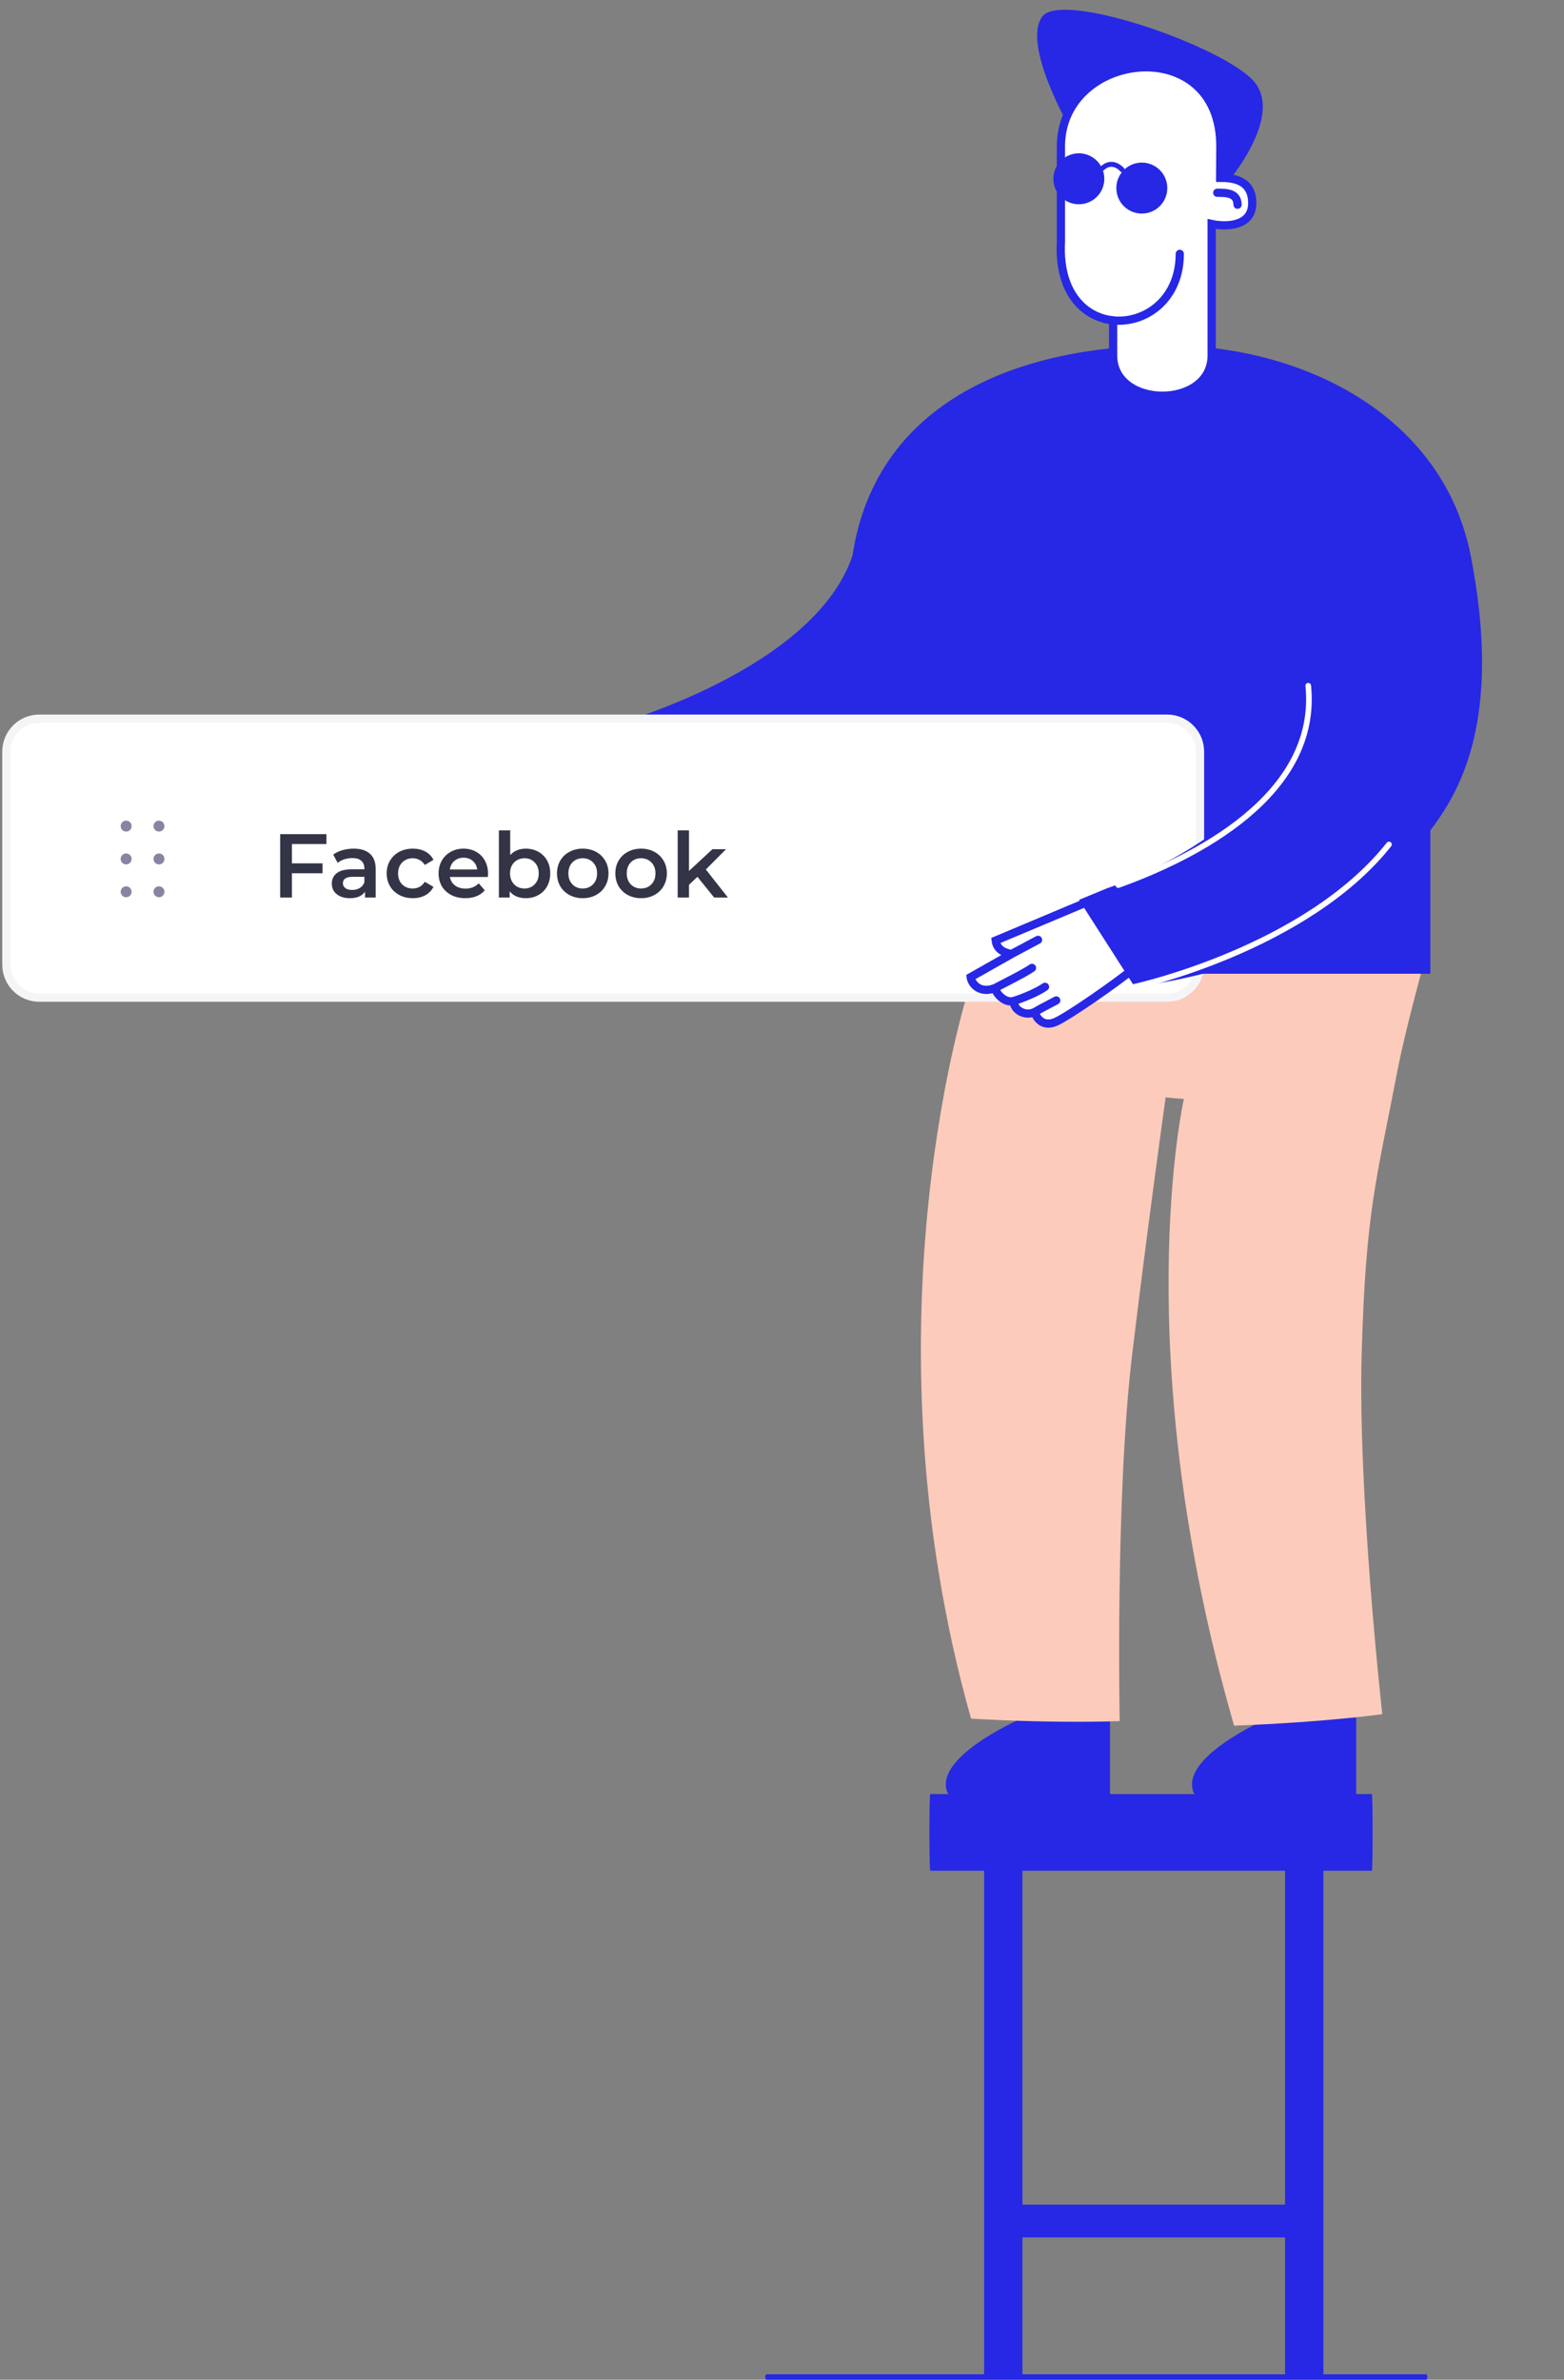 <svg width="190" height="289" viewBox="0 0 190 289" fill="none" xmlns="http://www.w3.org/2000/svg">
<rect x="0" y="0" width="190" height="289" fill="#808080" stroke="none"/>
<path fill-rule="evenodd" clip-rule="evenodd" d="M76.261 90.6L69.457 93.892L65.387 95.802L66.717 98.507L62.645 101.002L68.751 110.464L84.259 101.188L76.261 90.6Z" fill="white"/>
<path fill-rule="evenodd" clip-rule="evenodd" d="M63.014 101.087L68.835 110.108L83.874 101.113L76.183 90.93L69.574 94.13L65.743 95.927L66.954 98.391C67.015 98.512 66.972 98.659 66.856 98.73L63.014 101.087ZM68.753 110.727C68.666 110.727 68.581 110.684 68.532 110.606L62.426 101.145L62.39 100.944L62.509 100.779L66.376 98.407L65.152 95.918L65.141 95.716L65.277 95.565L69.347 93.655L76.149 90.363C76.26 90.308 76.397 90.341 76.473 90.441L84.47 101.03L84.519 101.238L84.395 101.414L68.888 110.69L68.753 110.727Z" fill="#2727E6"/>
<path fill-rule="evenodd" clip-rule="evenodd" d="M63.95 103.141C63.856 103.141 63.765 103.092 63.715 103.005C63.643 102.875 63.689 102.713 63.818 102.64L68.87 99.794C68.997 99.724 69.162 99.766 69.235 99.896C69.308 100.025 69.262 100.188 69.132 100.261L64.08 103.107L63.95 103.141Z" fill="#2727E6"/>
<path fill-rule="evenodd" clip-rule="evenodd" d="M65.746 105.59C65.653 105.59 65.561 105.542 65.512 105.454C65.439 105.325 65.485 105.162 65.614 105.089L70.667 102.243C70.794 102.172 70.959 102.215 71.031 102.345C71.104 102.474 71.059 102.637 70.929 102.71L65.877 105.556L65.746 105.59Z" fill="#2727E6"/>
<path fill-rule="evenodd" clip-rule="evenodd" d="M67.346 108.148C67.253 108.148 67.162 108.1 67.112 108.011C67.039 107.883 67.085 107.72 67.215 107.647L72.267 104.801C72.394 104.731 72.559 104.773 72.632 104.903C72.704 105.032 72.658 105.195 72.529 105.268L67.477 108.114L67.346 108.148Z" fill="#2727E6"/>
<path fill-rule="evenodd" clip-rule="evenodd" d="M64.755 99.897C64.662 99.897 64.572 99.848 64.523 99.762C64.449 99.634 64.494 99.47 64.622 99.397L68.363 97.256C68.491 97.183 68.654 97.227 68.729 97.356C68.803 97.484 68.758 97.647 68.629 97.721L64.888 99.862L64.755 99.897Z" fill="#2727E6"/>
<path fill-rule="evenodd" clip-rule="evenodd" d="M103.571 67.451C98.885 81.459 74.29 88.099 74.29 88.099L76.262 90.601L84.561 103.336C84.561 103.336 105.296 98.871 115.452 86.062L103.571 67.451Z" fill="#2727E6"/>
<path fill-rule="evenodd" clip-rule="evenodd" d="M147.048 218.539C146.303 218.539 144.814 218.582 144.814 216.678C144.814 212.623 154.26 208.568 154.26 208.568H164.755V218.539C164.755 218.539 153.963 218.539 147.048 218.539Z" fill="#2727E6"/>
<path fill-rule="evenodd" clip-rule="evenodd" d="M117.137 218.539C116.393 218.539 114.903 218.582 114.903 216.678C114.903 212.623 124.349 208.568 124.349 208.568H134.845V218.539C134.845 218.539 124.052 218.539 117.137 218.539Z" fill="#2727E6"/>
<path fill-rule="evenodd" clip-rule="evenodd" d="M166.657 227.181H113.006C112.953 227.181 112.91 225.091 112.91 222.52C112.91 219.949 112.953 217.874 113.006 217.874H166.657C166.71 217.874 166.752 219.949 166.752 222.52C166.752 225.091 166.71 227.181 166.657 227.181Z" fill="#2727E6"/>
<path fill-rule="evenodd" clip-rule="evenodd" d="M158.708 271.717H122.279C122.243 271.717 122.214 270.822 122.214 269.72C122.214 268.618 122.243 267.729 122.279 267.729H158.708C158.744 267.729 158.774 268.618 158.774 269.72C158.774 270.822 158.744 271.717 158.708 271.717Z" fill="#2727E6"/>
<path fill-rule="evenodd" clip-rule="evenodd" d="M156.116 288.335L156.116 219.327C156.116 219.259 157.161 219.204 158.447 219.204C159.732 219.204 160.77 219.259 160.77 219.327L160.77 288.335C160.77 288.358 156.116 288.358 156.116 288.335Z" fill="#2727E6"/>
<path fill-rule="evenodd" clip-rule="evenodd" d="M173.254 289H93.109C93.03 289 92.965 288.851 92.965 288.667C92.965 288.483 93.03 288.335 93.109 288.335H173.254C173.333 288.335 173.397 288.483 173.397 288.667C173.397 288.851 173.333 289 173.254 289Z" fill="#2727E6"/>
<path fill-rule="evenodd" clip-rule="evenodd" d="M119.556 288.335L119.556 219.327C119.556 219.259 120.601 219.204 121.886 219.204C123.171 219.204 124.209 219.259 124.209 219.327L124.209 288.399C124.209 288.558 119.556 288.494 119.556 288.335Z" fill="#2727E6"/>
<path d="M169.745 130.131C170.671 125.305 172.736 117.833 172.736 117.833L132.853 117.168C132.853 117.168 126.718 120.86 125.873 124.813C124.247 132.42 143.821 133.454 143.821 133.454C143.821 133.454 136.841 164.269 149.922 209.565C161.007 209.149 167.926 208.171 167.926 208.171C167.926 208.171 164.931 181.473 165.425 164.269C165.918 147.066 167.212 143.328 169.745 130.131Z" fill="#FCCBBB"/>
<path d="M142.822 124.481L117.868 119.507C117.868 119.507 104.314 160.362 117.967 208.713C129.046 209.34 136.025 209.008 136.025 209.008C136.025 209.008 135.474 181.833 137.532 164.551C139.59 147.268 142.822 124.481 142.822 124.481Z" fill="#FCCBBB"/>
<path fill-rule="evenodd" clip-rule="evenodd" d="M173.762 118.251H112.702V80.673L173.762 90.136V118.251Z" fill="#2727E6"/>
<path fill-rule="evenodd" clip-rule="evenodd" d="M103.17 72.965C103.17 51.867 119.337 42.457 140.441 41.953C140.872 41.944 141.307 41.939 141.748 41.939C158.151 41.939 175.372 50.347 178.699 67.63C180.365 76.289 181.009 86.2 177.489 94.512C173.631 103.618 165.295 109.558 156.435 113.308C147.298 117.175 151.765 112.973 146.886 110.464C138.383 106.091 135.318 104.998 135.318 104.998L103.17 72.965Z" fill="#2727E6"/>
<path fill-rule="evenodd" clip-rule="evenodd" d="M148.594 22.812C148.594 22.812 156.596 13.831 151.964 9.495C147.333 5.16 128.869 -1.084 126.613 2.018C124.006 5.603 130.491 16.473 130.491 16.473L148.594 22.812Z" fill="#2727E6"/>
<path d="M128.885 29.378V17.77C128.885 6.163 148.253 3.842 148.253 17.77L148.229 21.596C149.638 21.596 152.127 21.761 152.127 24.662C152.127 27.564 148.84 27.564 147.197 27.201V43.161C147.197 49.691 135.224 49.691 135.224 43.161V38.91C133.816 38.766 132.452 38.184 131.351 37.133C129.738 35.592 128.688 33.042 128.885 29.378Z" fill="white"/>
<path d="M143.323 30.829C143.323 36.381 139.105 39.306 135.224 38.91M135.224 38.91C133.816 38.766 132.452 38.184 131.351 37.133C129.738 35.592 128.688 33.042 128.885 29.378V17.77C128.885 6.163 148.253 3.842 148.253 17.77L148.229 21.596C149.638 21.596 152.127 21.761 152.127 24.662C152.127 27.564 148.84 27.564 147.197 27.201V43.161C147.197 49.691 135.224 49.691 135.224 43.161V38.91ZM147.877 23.409C148.934 23.409 150.342 23.409 150.342 24.86" stroke="#2727E6" stroke-linecap="round"/>
<path fill-rule="evenodd" clip-rule="evenodd" d="M0.774 91.276C0.774 89.067 2.565 87.276 4.774 87.276H141.781C143.991 87.276 145.781 89.067 145.781 91.276V117.156C145.781 119.366 143.991 121.156 141.781 121.156H4.774C2.565 121.156 0.774 119.366 0.774 117.156V91.276Z" fill="white" stroke="#F5F5F7"/>
<path d="M35.464 102.499V104.842H39.182V106.052H35.464V109H34.034V101.3H39.655V102.499H35.464ZM42.968 103.06C43.833 103.06 44.493 103.269 44.947 103.687C45.41 104.098 45.641 104.721 45.641 105.557V109H44.343V108.285C44.174 108.542 43.932 108.74 43.617 108.879C43.309 109.011 42.934 109.077 42.495 109.077C42.054 109.077 41.669 109.004 41.34 108.857C41.01 108.703 40.753 108.494 40.569 108.23C40.394 107.959 40.306 107.654 40.306 107.317C40.306 106.789 40.5 106.367 40.889 106.052C41.285 105.729 41.904 105.568 42.748 105.568H44.266V105.48C44.266 105.069 44.141 104.754 43.892 104.534C43.65 104.314 43.286 104.204 42.803 104.204C42.472 104.204 42.146 104.255 41.824 104.358C41.508 104.461 41.24 104.604 41.02 104.787L40.481 103.786C40.789 103.551 41.16 103.372 41.593 103.247C42.025 103.122 42.483 103.06 42.968 103.06ZM42.781 108.076C43.125 108.076 43.429 107.999 43.694 107.845C43.965 107.684 44.156 107.456 44.266 107.163V106.481H42.846C42.054 106.481 41.658 106.741 41.658 107.262C41.658 107.511 41.758 107.709 41.956 107.856C42.154 108.003 42.428 108.076 42.781 108.076ZM50.154 109.077C49.545 109.077 48.999 108.949 48.515 108.692C48.031 108.435 47.653 108.08 47.382 107.625C47.111 107.163 46.975 106.642 46.975 106.063C46.975 105.484 47.111 104.967 47.382 104.512C47.653 104.057 48.027 103.702 48.504 103.445C48.988 103.188 49.538 103.06 50.154 103.06C50.733 103.06 51.239 103.177 51.672 103.412C52.112 103.647 52.442 103.984 52.662 104.424L51.606 105.04C51.437 104.769 51.225 104.567 50.968 104.435C50.719 104.296 50.444 104.226 50.143 104.226C49.63 104.226 49.204 104.395 48.867 104.732C48.53 105.062 48.361 105.506 48.361 106.063C48.361 106.62 48.526 107.068 48.856 107.405C49.193 107.735 49.622 107.9 50.143 107.9C50.444 107.9 50.719 107.834 50.968 107.702C51.225 107.563 51.437 107.357 51.606 107.086L52.662 107.702C52.435 108.142 52.101 108.483 51.661 108.725C51.228 108.96 50.726 109.077 50.154 109.077ZM59.286 106.096C59.286 106.191 59.279 106.327 59.264 106.503H54.656C54.736 106.936 54.945 107.28 55.282 107.537C55.627 107.786 56.053 107.911 56.559 107.911C57.204 107.911 57.736 107.698 58.154 107.273L58.891 108.12C58.627 108.435 58.293 108.674 57.889 108.835C57.486 108.996 57.032 109.077 56.526 109.077C55.88 109.077 55.312 108.949 54.821 108.692C54.329 108.435 53.948 108.08 53.676 107.625C53.413 107.163 53.281 106.642 53.281 106.063C53.281 105.491 53.409 104.978 53.666 104.523C53.929 104.061 54.292 103.702 54.755 103.445C55.217 103.188 55.737 103.06 56.316 103.06C56.889 103.06 57.398 103.188 57.846 103.445C58.3 103.694 58.652 104.05 58.901 104.512C59.158 104.967 59.286 105.495 59.286 106.096ZM56.316 104.16C55.877 104.16 55.502 104.292 55.194 104.556C54.894 104.813 54.711 105.157 54.645 105.59H57.977C57.919 105.165 57.739 104.82 57.438 104.556C57.138 104.292 56.764 104.16 56.316 104.16ZM63.863 103.06C64.435 103.06 64.945 103.185 65.392 103.434C65.847 103.683 66.203 104.035 66.459 104.49C66.716 104.945 66.844 105.469 66.844 106.063C66.844 106.657 66.716 107.185 66.459 107.647C66.203 108.102 65.847 108.454 65.392 108.703C64.945 108.952 64.435 109.077 63.863 109.077C63.46 109.077 63.09 109.007 62.752 108.868C62.422 108.729 62.144 108.52 61.916 108.241V109H60.607V100.838H61.982V103.841C62.217 103.584 62.492 103.39 62.807 103.258C63.13 103.126 63.482 103.06 63.863 103.06ZM63.709 107.9C64.215 107.9 64.63 107.731 64.952 107.394C65.282 107.057 65.447 106.613 65.447 106.063C65.447 105.513 65.282 105.069 64.952 104.732C64.63 104.395 64.215 104.226 63.709 104.226C63.379 104.226 63.082 104.303 62.818 104.457C62.554 104.604 62.345 104.816 62.191 105.095C62.037 105.374 61.96 105.696 61.96 106.063C61.96 106.43 62.037 106.752 62.191 107.031C62.345 107.31 62.554 107.526 62.818 107.68C63.082 107.827 63.379 107.9 63.709 107.9ZM70.788 109.077C70.194 109.077 69.659 108.949 69.182 108.692C68.706 108.435 68.332 108.08 68.06 107.625C67.796 107.163 67.664 106.642 67.664 106.063C67.664 105.484 67.796 104.967 68.06 104.512C68.332 104.057 68.706 103.702 69.182 103.445C69.659 103.188 70.194 103.06 70.788 103.06C71.39 103.06 71.929 103.188 72.405 103.445C72.882 103.702 73.252 104.057 73.516 104.512C73.788 104.967 73.923 105.484 73.923 106.063C73.923 106.642 73.788 107.163 73.516 107.625C73.252 108.08 72.882 108.435 72.405 108.692C71.929 108.949 71.39 109.077 70.788 109.077ZM70.788 107.9C71.294 107.9 71.712 107.731 72.042 107.394C72.372 107.057 72.537 106.613 72.537 106.063C72.537 105.513 72.372 105.069 72.042 104.732C71.712 104.395 71.294 104.226 70.788 104.226C70.282 104.226 69.864 104.395 69.534 104.732C69.212 105.069 69.05 105.513 69.05 106.063C69.05 106.613 69.212 107.057 69.534 107.394C69.864 107.731 70.282 107.9 70.788 107.9ZM77.878 109.077C77.284 109.077 76.749 108.949 76.272 108.692C75.796 108.435 75.421 108.08 75.15 107.625C74.886 107.163 74.754 106.642 74.754 106.063C74.754 105.484 74.886 104.967 75.15 104.512C75.421 104.057 75.796 103.702 76.272 103.445C76.749 103.188 77.284 103.06 77.878 103.06C78.48 103.06 79.019 103.188 79.495 103.445C79.972 103.702 80.342 104.057 80.606 104.512C80.877 104.967 81.013 105.484 81.013 106.063C81.013 106.642 80.877 107.163 80.606 107.625C80.342 108.08 79.972 108.435 79.495 108.692C79.019 108.949 78.48 109.077 77.878 109.077ZM77.878 107.9C78.384 107.9 78.802 107.731 79.132 107.394C79.462 107.057 79.627 106.613 79.627 106.063C79.627 105.513 79.462 105.069 79.132 104.732C78.802 104.395 78.384 104.226 77.878 104.226C77.372 104.226 76.954 104.395 76.624 104.732C76.302 105.069 76.14 105.513 76.14 106.063C76.14 106.613 76.302 107.057 76.624 107.394C76.954 107.731 77.372 107.9 77.878 107.9ZM84.726 106.481L83.703 107.449V109H82.328V100.838H83.703V105.766L86.552 103.126H88.202L85.749 105.59L88.433 109H86.761L84.726 106.481Z" fill="#343447"/>
<path fill-rule="evenodd" clip-rule="evenodd" d="M18.648 100.322C18.648 99.952 18.945 99.657 19.312 99.657C19.682 99.657 19.977 99.954 19.977 100.322C19.977 100.691 19.679 100.986 19.312 100.986C18.943 100.986 18.648 100.689 18.648 100.322ZM14.659 100.322C14.659 99.952 14.957 99.657 15.324 99.657C15.694 99.657 15.989 99.954 15.989 100.322C15.989 100.691 15.691 100.986 15.324 100.986C14.954 100.986 14.659 100.689 14.659 100.322ZM18.648 104.31C18.648 103.94 18.945 103.645 19.312 103.645C19.682 103.645 19.977 103.943 19.977 104.31C19.977 104.68 19.679 104.975 19.312 104.975C18.943 104.975 18.648 104.677 18.648 104.31ZM14.659 104.31C14.659 103.94 14.957 103.645 15.324 103.645C15.694 103.645 15.989 103.943 15.989 104.31C15.989 104.68 15.691 104.975 15.324 104.975C14.954 104.975 14.659 104.677 14.659 104.31ZM14.659 108.298C14.659 107.929 14.957 107.634 15.324 107.634C15.694 107.634 15.989 107.931 15.989 108.298C15.989 108.668 15.691 108.963 15.324 108.963C14.954 108.963 14.659 108.665 14.659 108.298ZM18.648 108.298C18.648 107.929 18.945 107.634 19.312 107.634C19.682 107.634 19.977 107.931 19.977 108.298C19.977 108.668 19.679 108.963 19.312 108.963C18.943 108.963 18.648 108.665 18.648 108.298Z" fill="#8686A2"/>
<path fill-rule="evenodd" clip-rule="evenodd" d="M136.402 20.92C136.297 20.944 136.18 20.909 136.106 20.819C136.102 20.814 135.661 20.289 135.074 20.254C134.74 20.234 134.412 20.377 134.095 20.678C133.973 20.792 133.786 20.786 133.673 20.668C133.56 20.548 133.565 20.359 133.684 20.246C134.129 19.823 134.61 19.628 135.115 19.659C135.964 19.713 136.543 20.411 136.567 20.441C136.672 20.567 136.653 20.755 136.526 20.858L136.402 20.92Z" fill="#2727E6"/>
<circle r="3.094" transform="matrix(-0.846 -0.534 -0.534 0.846 138.711 22.842)" fill="#2727E6"/>
<circle r="3.094" transform="matrix(-0.846 -0.534 -0.534 0.846 131.061 21.713)" fill="#2727E6"/>
<path d="M120.962 114.218L132.269 109.467L137.989 117.434C135.579 119.4 129.945 123.311 128.301 124.075C126.69 124.824 125.879 123.589 125.688 122.902C124.612 123.466 123.103 122.691 123.158 121.557C122.066 121.886 120.937 120.593 120.891 119.986C119.063 120.722 118.027 119.501 117.918 118.665L122.89 115.852C121.608 115.642 121.072 115.054 120.962 114.218Z" fill="white"/>
<path d="M122.89 115.852C121.608 115.642 121.072 115.054 120.962 114.218L132.269 109.467L137.989 117.434C135.579 119.4 129.945 123.311 128.301 124.075C126.69 124.824 125.879 123.589 125.688 122.902M122.89 115.852L126.104 114.136M122.89 115.852L117.918 118.665C118.027 119.501 119.063 120.722 120.891 119.986M120.891 119.986C122.18 119.301 124.44 118.193 125.368 117.542M120.891 119.986C120.937 120.593 122.066 121.886 123.158 121.557M123.158 121.557C124.249 121.229 126.022 120.49 126.95 119.839M123.158 121.557C123.103 122.691 124.612 123.466 125.688 122.902M125.688 122.902C126.764 122.339 125.047 123.207 128.316 121.495" stroke="#2727E6" stroke-linecap="round"/>
<path fill-rule="evenodd" clip-rule="evenodd" d="M158.354 80.673C160.262 99.503 134.512 107.862 134.512 107.862L131.079 109.281L137.835 119.827C137.835 119.827 160.113 117.552 170.27 104.744L158.354 80.673Z" fill="#2727E6"/>
<path fill-rule="evenodd" clip-rule="evenodd" d="M137.845 120.168C137.687 120.168 137.545 120.058 137.511 119.898C137.471 119.713 137.589 119.532 137.773 119.492C137.98 119.448 158.507 114.905 168.468 102.341C168.587 102.194 168.802 102.169 168.949 102.285C169.098 102.403 169.122 102.618 169.005 102.766C158.889 115.523 138.125 120.115 137.917 120.16L137.845 120.168Z" fill="white"/>
<path fill-rule="evenodd" clip-rule="evenodd" d="M135.852 107.829C135.711 107.829 135.58 107.743 135.53 107.604C135.466 107.427 135.559 107.23 135.736 107.167C144.842 103.893 159.918 96.442 158.589 83.311C158.569 83.123 158.706 82.956 158.894 82.936C159.085 82.921 159.251 83.054 159.269 83.242C160.645 96.835 145.261 104.468 135.968 107.809L135.852 107.829Z" fill="white"/>
</svg>
